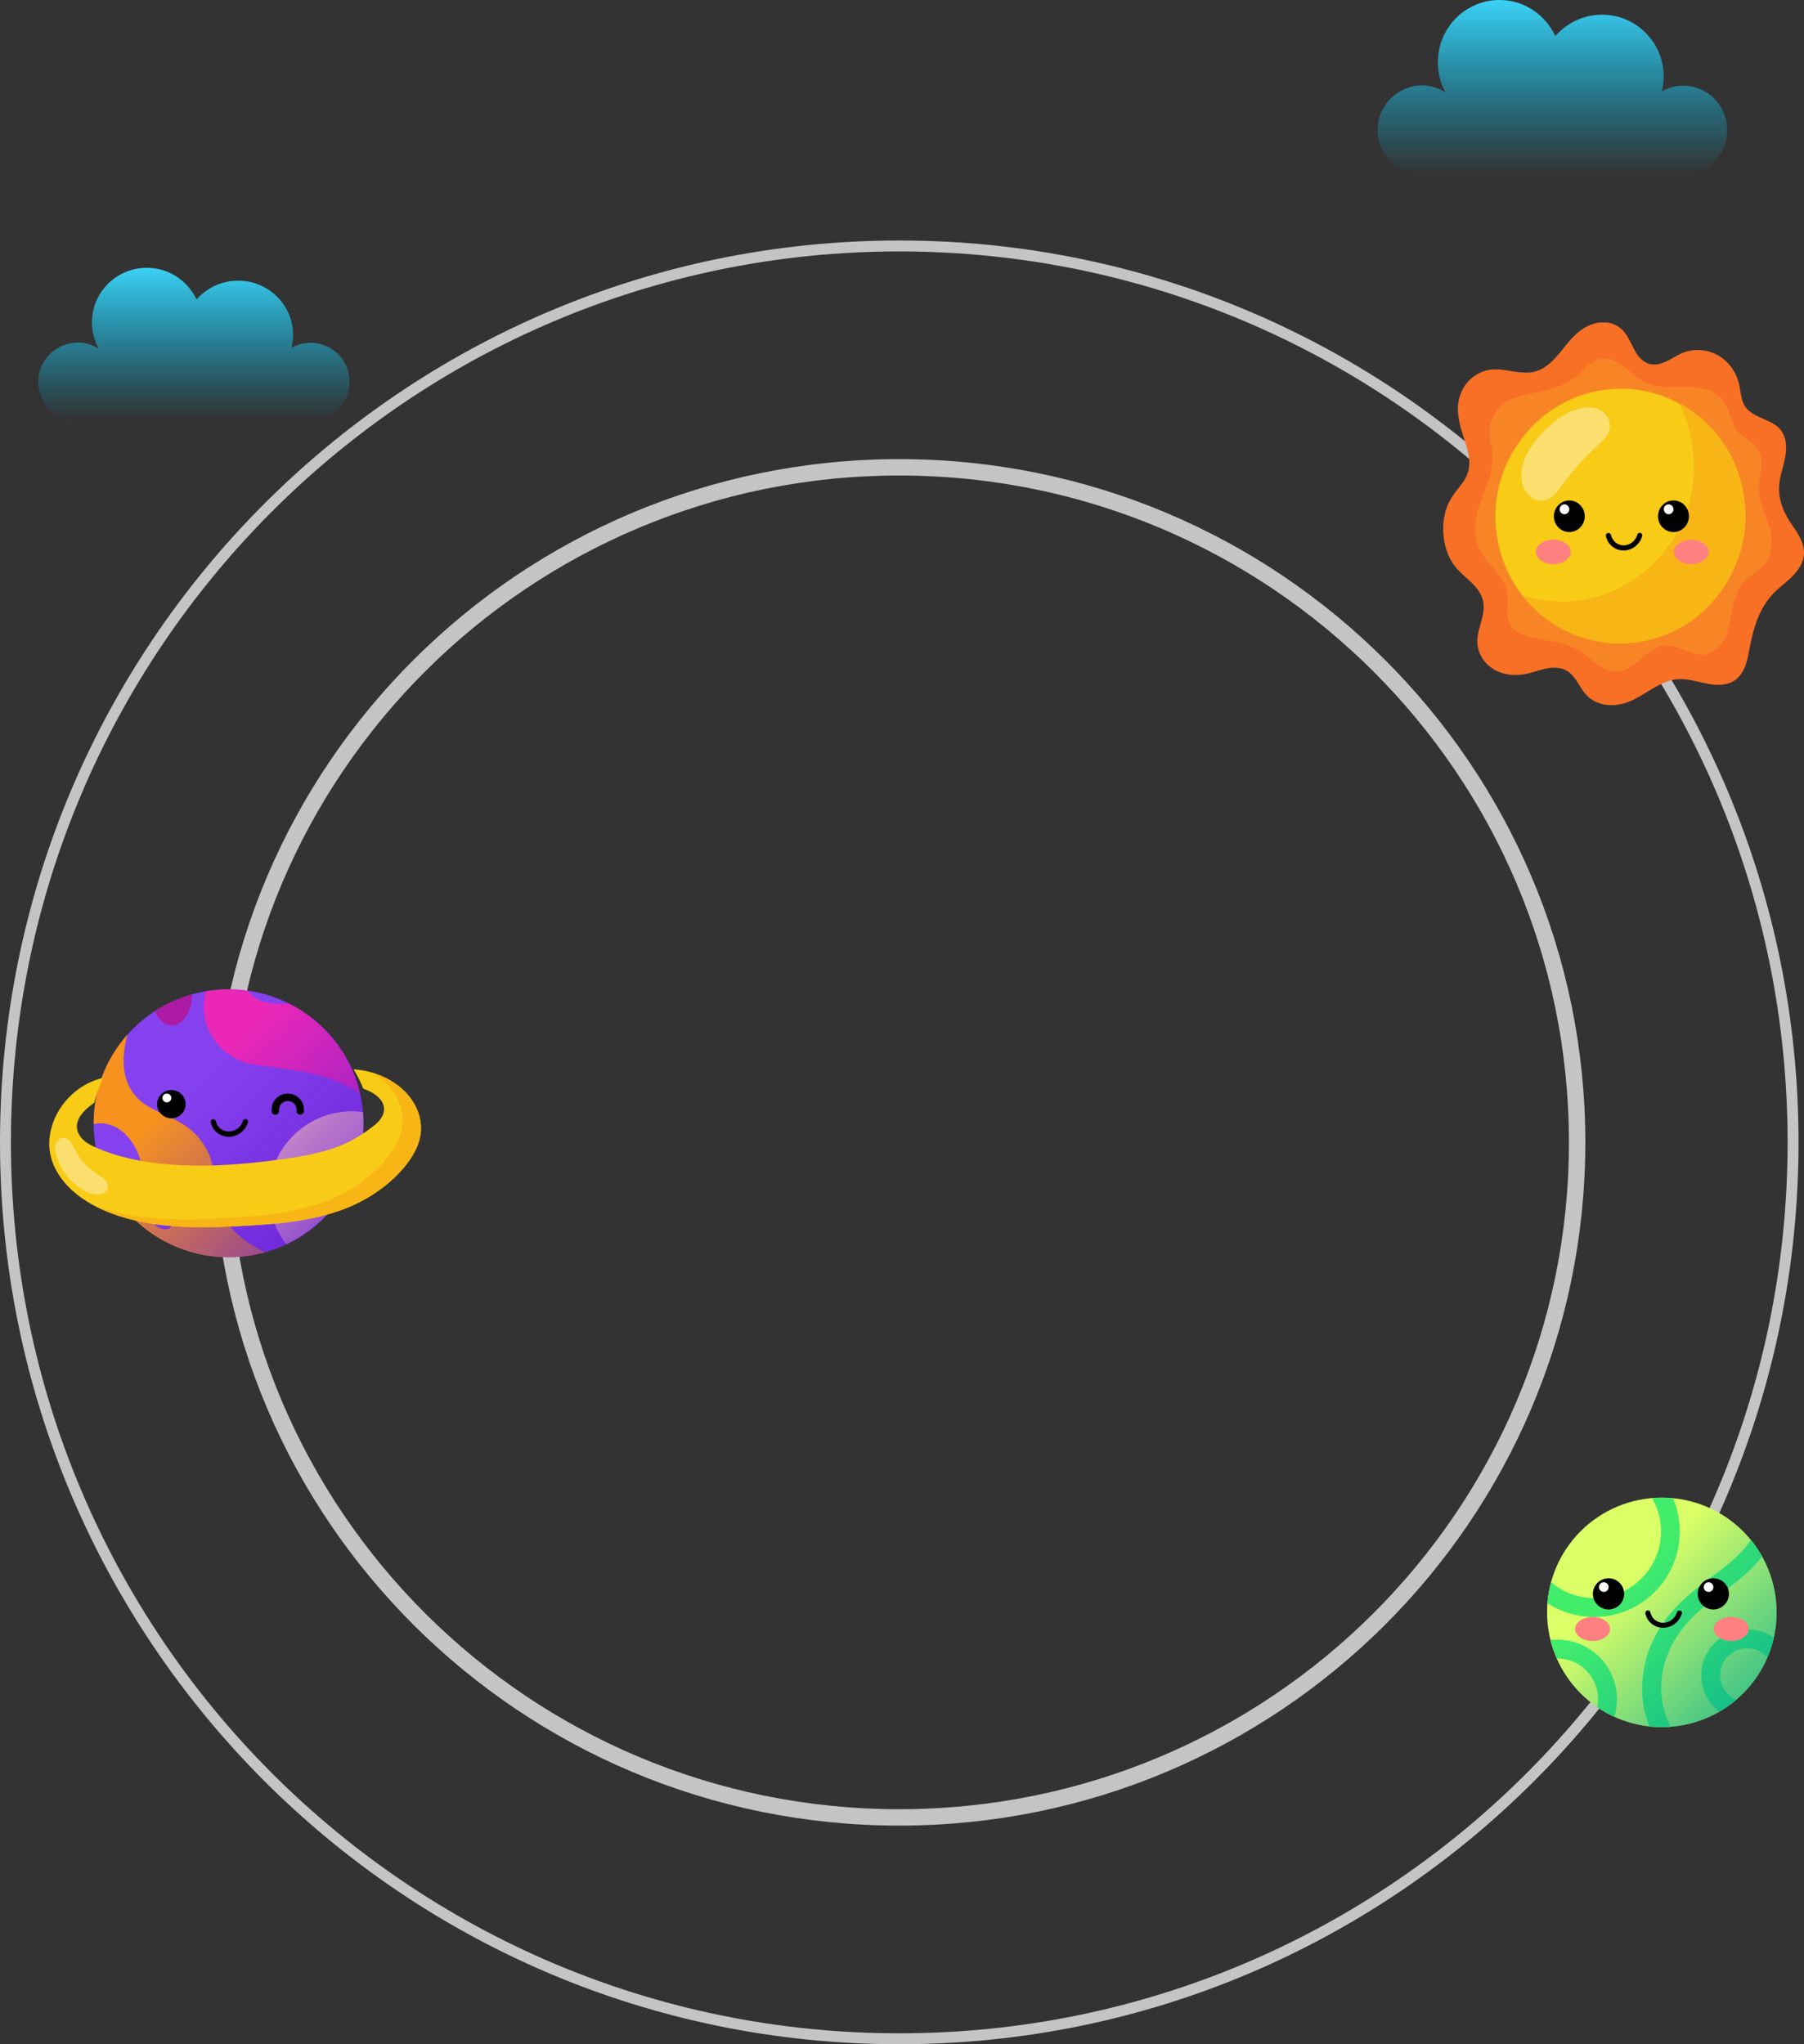 <svg width="330" height="374" viewBox="0 0 330 374" fill="none" xmlns="http://www.w3.org/2000/svg">
<rect x="0" y="0" width="330" height="374" fill="#333333" stroke="none"/>
<path d="M328 209C328 299.578 254.796 373 164.5 373C74.204 373 1 299.578 1 209C1 118.422 74.204 45 164.5 45C254.796 45 328 118.422 328 209Z" stroke="#C4C4C4" stroke-width="2"/>
<path d="M288.5 209C288.5 277.202 232.989 332.5 164.5 332.5C96.011 332.5 40.5 277.202 40.5 209C40.5 140.798 96.011 85.5 164.5 85.5C232.989 85.5 288.5 140.798 288.5 209Z" stroke="#C4C4C4" stroke-width="3"/>
<g clip-path="url(#clip0)">
<path d="M41.817 230C55.452 230 66.461 219.038 66.461 205.509C66.461 191.979 55.4 181 41.817 181C28.235 181 17.122 191.962 17.122 205.509C17.122 219.004 28.183 230 41.817 230Z" fill="#8641EF"/>
<path d="M49.191 218.418C49.191 221.882 50.391 225.105 52.374 227.622C61.591 223.278 67.278 213.661 66.391 203.441C65.748 203.372 65.087 203.303 64.409 203.303C56.009 203.337 49.191 210.093 49.191 218.418Z" fill="#FDC2C4"/>
<path d="M65.817 200.01C64.096 192.599 59.174 186.773 52.826 183.602C52.583 183.602 52.374 183.637 52.113 183.637C48.235 183.912 46.287 182.62 45.296 181.258C42.791 180.913 40.217 180.913 37.626 181.362C37.07 183.706 36.983 186.86 38.965 189.893C40.774 192.685 43.765 194.478 47.087 194.891C53.609 195.77 59.991 196.167 65.817 200.01Z" fill="#EB27B7"/>
<path d="M40.391 221.779C37.783 216.677 40.322 214.471 37.504 209.783C33.626 203.337 26.948 204.526 23.87 199.218C22.704 197.201 22.009 194.133 23.313 189.273C19.365 193.72 17.07 199.528 17.139 205.647C17.522 205.578 17.957 205.509 18.339 205.509C22.722 205.509 26.252 210.335 26.252 216.281C26.252 218.832 25.609 221.141 24.53 223.002C30.357 228.638 38.826 231.327 47.348 229.38C47.73 229.276 48.13 229.207 48.478 229.104C45.626 227.69 42.409 225.726 40.391 221.779ZM31.261 224.467C30.809 225.105 29.678 225.019 28.687 224.364C27.696 223.657 27.278 222.606 27.696 221.986C28.148 221.348 29.278 221.434 30.27 222.089C31.261 222.761 31.713 223.881 31.261 224.467Z" fill="#F7921E"/>
<path d="M31.435 187.584C33.487 187.584 35.139 185.068 35.139 181.948V181.914C32.67 182.62 30.374 183.62 28.322 184.999C28.965 186.533 30.131 187.584 31.435 187.584Z" fill="#AD1AA4"/>
<path d="M41.887 230C55.522 230 66.565 219.038 66.565 205.509C66.565 191.979 55.504 181 41.887 181C28.27 181 17.226 191.962 17.226 205.509C17.226 219.004 28.287 230 41.887 230Z" fill="url(#paint0_linear)"/>
<path d="M64.687 195.633C65.365 196.753 65.957 197.925 66.444 199.149C66.774 199.287 67.122 199.425 67.452 199.58C68.13 199.907 68.791 200.304 69.313 200.838C69.835 201.372 70.217 202.079 70.252 202.82C70.287 203.544 69.974 204.25 69.539 204.819C69.104 205.405 68.53 205.853 67.939 206.301C66.687 207.249 65.348 208.111 63.939 208.835C60.113 210.765 55.8 211.507 51.556 212.093C44.356 213.075 37.052 213.661 29.817 212.937C25.678 212.523 21.539 211.679 17.73 210.024C16.861 209.645 15.991 209.231 15.296 208.594C14.948 208.284 14.635 207.904 14.426 207.491C14.2 207.077 14.078 206.612 14.061 206.146C14.043 205.543 14.252 204.94 14.548 204.406C14.861 203.871 15.278 203.406 15.713 202.992C16.183 202.544 16.704 202.131 17.244 201.751C17.643 200.183 18.183 198.649 18.861 197.184C17.696 197.477 16.548 197.908 15.504 198.511C13.348 199.752 11.556 201.613 10.409 203.802C9.226 206.043 8.704 208.663 9.191 211.145C9.783 214.144 11.765 216.712 14.165 218.607C16.391 220.348 19 221.572 21.696 222.451C29.139 224.881 37.174 224.709 45 224.261C51.661 223.881 58.461 223.261 64.548 220.538C68.061 218.952 71.261 216.677 73.765 213.764C75.452 211.8 76.844 209.456 77 206.887C77.104 205.233 76.67 203.578 75.887 202.131C74.513 199.614 72.096 197.77 69.417 196.701C67.904 196.098 66.304 195.736 64.687 195.633Z" fill="#F7CB16"/>
<path d="M68.061 196.236C69.922 197.322 71.539 198.822 72.548 200.7C73.33 202.148 73.765 203.82 73.661 205.457C73.504 208.025 72.113 210.369 70.426 212.334C67.922 215.247 64.722 217.522 61.209 219.108C55.122 221.848 48.322 222.451 41.661 222.83C33.835 223.279 25.8 223.451 18.357 221.021C18.078 220.935 17.817 220.814 17.539 220.728C18.861 221.417 20.252 221.969 21.678 222.434C29.122 224.864 37.157 224.692 44.983 224.244C51.644 223.865 58.444 223.244 64.53 220.521C68.043 218.935 71.243 216.66 73.748 213.747C75.435 211.783 76.826 209.439 76.983 206.871C77.087 205.216 76.652 203.561 75.87 202.114C74.496 199.597 72.078 197.753 69.4 196.684C68.965 196.512 68.513 196.374 68.061 196.236Z" fill="#F7B516"/>
<path d="M14.878 217.504C13.591 216.694 12.478 215.591 11.661 214.316C11.035 213.351 10.565 212.282 10.27 211.162C10.148 210.731 10.061 210.3 10.078 209.852C10.096 209.404 10.235 208.956 10.53 208.646C10.704 208.456 10.93 208.318 11.174 208.249C11.417 208.18 11.678 208.163 11.939 208.232C12.322 208.335 12.652 208.594 12.896 208.921C13.139 209.232 13.313 209.593 13.504 209.955C14.043 211.024 14.67 212.058 15.487 212.937C16.374 213.868 17.487 214.574 18.53 215.333C18.843 215.557 19.157 215.798 19.4 216.108C19.643 216.419 19.8 216.798 19.765 217.177C19.748 217.418 19.643 217.66 19.487 217.849C19.33 218.039 19.122 218.194 18.913 218.315C18.461 218.539 17.939 218.573 17.452 218.521C16.496 218.418 15.609 218.056 14.878 217.504Z" fill="#FADF6F"/>
<path d="M39 204.767C38.861 204.767 38.722 204.836 38.635 204.957C38.548 205.078 38.513 205.216 38.548 205.353C38.67 205.922 38.948 206.439 39.33 206.87C39.713 207.301 40.217 207.629 40.757 207.801C41.73 208.128 42.809 207.99 43.678 207.473C44.461 207.008 45.07 206.267 45.348 205.388C45.4 205.267 45.383 205.129 45.33 205.009C45.278 204.888 45.174 204.802 45.035 204.767C44.913 204.733 44.774 204.75 44.652 204.802C44.53 204.871 44.444 204.974 44.426 205.112C44.235 205.75 43.783 206.319 43.191 206.646C42.565 207.008 41.748 207.111 41.07 206.887C40.687 206.75 40.322 206.525 40.044 206.215C39.765 205.905 39.574 205.543 39.487 205.147C39.452 204.923 39.243 204.75 39 204.767Z" fill="black"/>
<path d="M33.956 202.01C33.956 202.7 33.678 203.354 33.191 203.837C32.704 204.32 32.043 204.595 31.348 204.595C30.652 204.595 29.991 204.32 29.504 203.837C29.017 203.354 28.739 202.7 28.739 202.01C28.739 200.58 29.904 199.425 31.348 199.425C32.791 199.425 33.956 200.58 33.956 202.01Z" fill="black"/>
<path d="M31.348 200.872C31.348 201.079 31.261 201.286 31.104 201.441C30.948 201.596 30.739 201.682 30.53 201.682C30.078 201.682 29.713 201.32 29.713 200.872C29.713 200.424 30.078 200.062 30.53 200.062C30.983 200.079 31.348 200.424 31.348 200.872Z" fill="white"/>
<path d="M50.357 203.94C50.009 203.94 49.713 203.665 49.696 203.32C49.644 202.751 49.748 202.182 49.991 201.683C50.252 201.183 50.652 200.752 51.139 200.476C51.939 200.011 52.913 199.942 53.765 200.287C54.356 200.528 54.861 200.959 55.191 201.493C55.522 202.045 55.661 202.682 55.591 203.32C55.574 203.492 55.487 203.665 55.348 203.768C55.209 203.889 55.035 203.94 54.843 203.923C54.67 203.906 54.496 203.82 54.391 203.682C54.27 203.544 54.217 203.372 54.252 203.182C54.287 202.855 54.2 202.493 54.026 202.2C53.852 201.907 53.574 201.665 53.261 201.545C52.809 201.372 52.252 201.407 51.835 201.648C51.574 201.803 51.348 202.027 51.209 202.303C51.07 202.579 51.017 202.889 51.052 203.182C51.07 203.372 51.017 203.561 50.878 203.716C50.739 203.854 50.548 203.94 50.357 203.94Z" fill="black"/>
</g>
<g clip-path="url(#clip1)">
<path d="M268.723 85.496C268.945 83.866 268.461 82.236 267.956 80.688C267.25 78.48 266.462 76.189 266.745 73.857C266.927 72.33 267.573 70.865 268.602 69.751C269.631 68.636 271.024 67.873 272.518 67.646C273.91 67.439 275.303 67.707 276.696 67.934C278.088 68.162 279.521 68.327 280.853 67.955C282.407 67.522 283.699 66.407 284.789 65.169C285.879 63.952 286.807 62.569 287.978 61.434C289.129 60.299 290.541 59.391 292.116 59.081C292.903 58.916 293.71 58.916 294.497 59.102C295.284 59.288 296.011 59.659 296.617 60.196C297.626 61.124 298.171 62.466 298.817 63.683C299.14 64.302 299.483 64.901 299.947 65.417C300.411 65.933 300.976 66.346 301.622 66.552C302.147 66.717 302.732 66.717 303.277 66.634C303.822 66.531 304.347 66.346 304.851 66.098C305.861 65.623 306.789 64.963 307.839 64.55C309.897 63.725 312.319 63.91 314.257 65.004C316.195 66.098 317.628 68.079 318.132 70.287C318.294 70.968 318.354 71.67 318.495 72.351C318.637 73.032 318.818 73.733 319.202 74.311C319.565 74.868 320.07 75.323 320.635 75.673C321.2 76.024 321.806 76.292 322.411 76.561C323.017 76.829 323.622 77.077 324.207 77.407C324.773 77.737 325.318 78.129 325.741 78.666C326.286 79.367 326.589 80.234 326.69 81.142C326.791 82.029 326.69 82.937 326.529 83.804C326.185 85.558 325.519 87.271 325.439 89.046C325.338 91.11 326.044 93.173 327.114 94.948C327.719 95.959 328.446 96.888 329.031 97.92C329.617 98.952 330.04 100.107 330 101.304C329.96 102.109 329.697 102.914 329.294 103.616C328.89 104.317 328.365 104.936 327.8 105.514C326.65 106.649 325.318 107.578 324.228 108.754C321.866 111.292 320.776 114.78 320.13 118.206C319.908 119.341 319.727 120.517 319.343 121.611C318.96 122.705 318.334 123.757 317.406 124.417C316.659 124.954 315.751 125.202 314.862 125.284C313.954 125.346 313.046 125.222 312.158 125.057C310.382 124.706 308.606 124.108 306.789 124.273C305.195 124.417 303.721 125.14 302.329 125.965C300.956 126.791 299.624 127.699 298.13 128.318C296.818 128.854 295.406 129.123 294.013 128.978C292.62 128.834 291.248 128.235 290.259 127.224C289.573 126.522 289.108 125.676 288.584 124.851C288.059 124.025 287.453 123.22 286.626 122.725C286.061 122.374 285.395 122.209 284.729 122.168C284.062 122.127 283.396 122.189 282.751 122.333C281.459 122.601 280.207 123.117 278.896 123.344C276.978 123.695 274.919 123.468 273.244 122.457C272.417 121.941 271.67 121.26 271.145 120.414C270.62 119.588 270.297 118.598 270.237 117.607C270.176 116.328 270.58 115.069 270.923 113.81C271.266 112.572 271.569 111.251 271.307 109.992C271.024 108.672 270.156 107.536 269.187 106.608C268.218 105.659 267.149 104.833 266.301 103.801C264.565 101.676 263.879 98.807 264.02 96.042C264.101 94.432 264.525 92.823 265.312 91.419C265.716 90.718 266.18 90.078 266.684 89.438C267.189 88.798 267.694 88.179 268.077 87.478C268.42 86.858 268.622 86.198 268.723 85.496Z" fill="#F77026"/>
<path d="M272.881 81.68C272.457 80.483 272.356 79.162 272.598 77.903C272.881 76.376 273.688 74.932 274.899 73.982C276.191 72.95 277.826 72.517 279.42 72.166C280.954 71.836 282.508 71.547 284.002 71.093C285.516 70.639 286.969 69.979 288.2 68.988C288.947 68.39 289.593 67.647 290.319 67.007C291.046 66.367 291.873 65.81 292.822 65.645C293.569 65.501 294.356 65.624 295.062 65.913C295.769 66.182 296.435 66.615 297.04 67.069C298.251 67.998 299.341 69.133 300.714 69.834C302.227 70.618 303.983 70.784 305.699 70.804C307.394 70.825 309.11 70.68 310.805 70.928C311.572 71.031 312.319 71.217 313.026 71.526C313.732 71.836 314.378 72.29 314.903 72.868C315.67 73.755 316.094 74.911 316.477 76.025C316.881 77.14 317.284 78.295 318.092 79.162C318.596 79.719 319.242 80.132 319.868 80.565C320.494 80.999 321.099 81.473 321.523 82.113C321.866 82.629 322.068 83.248 322.149 83.867C322.229 84.486 322.209 85.126 322.149 85.745C322.027 86.983 321.725 88.222 321.745 89.481C321.765 90.863 322.189 92.225 322.653 93.525C323.117 94.825 323.662 96.126 323.925 97.488C324.106 98.396 324.167 99.345 324.046 100.274C323.925 101.202 323.602 102.11 323.057 102.853C322.512 103.617 321.765 104.215 321.018 104.772C320.272 105.33 319.505 105.887 318.879 106.588C317.93 107.703 317.405 109.147 317.083 110.571C316.76 112.016 316.578 113.481 316.194 114.905C315.892 115.999 315.468 117.072 314.782 117.959C314.095 118.847 313.106 119.548 312.016 119.734C311.391 119.837 310.745 119.775 310.119 119.631C309.494 119.486 308.908 119.239 308.303 119.012C307.112 118.537 305.881 118.001 304.609 118.104C303.741 118.166 302.934 118.516 302.187 118.991C301.461 119.466 300.794 120.044 300.128 120.601C299.462 121.179 298.796 121.736 298.05 122.169C297.303 122.603 296.455 122.912 295.587 122.912C294.336 122.912 293.145 122.293 292.136 121.529C291.127 120.766 290.218 119.858 289.149 119.177C287.857 118.351 286.363 117.877 284.87 117.526C283.376 117.196 281.842 116.989 280.349 116.639C279.501 116.453 278.633 116.205 277.866 115.772C277.099 115.338 276.413 114.719 276.05 113.894C275.686 113.089 275.666 112.16 275.706 111.294C275.747 110.406 275.848 109.519 275.727 108.631C275.505 107.022 274.556 105.639 273.527 104.401C272.497 103.163 271.387 101.986 270.681 100.521C270.095 99.283 269.853 97.9 269.873 96.538C269.894 95.176 270.156 93.814 270.58 92.514C271.266 90.347 272.336 88.325 272.8 86.096C273.123 84.651 273.143 83.145 272.881 81.68Z" fill="#F78526"/>
<path d="M273.829 90.78C274.919 83.888 279.238 77.614 285.193 74.168C289.714 71.547 295.123 70.556 300.249 71.423C305.376 72.29 310.2 74.993 313.631 78.976C317.87 83.888 319.908 90.718 319.101 97.219C318.294 103.72 314.681 109.807 309.413 113.543C305.76 116.122 301.36 117.608 296.919 117.711C292.479 117.835 288.018 116.576 284.244 114.182C280.47 111.789 277.422 108.218 275.585 104.091C273.749 99.943 273.123 95.258 273.829 90.78Z" fill="#F7CB16"/>
<path d="M307.172 73.796C310.281 80.029 310.785 87.644 308.303 94.186C305.558 101.47 299.281 107.249 291.914 109.25C287.554 110.447 282.872 110.303 278.552 108.961C280.147 111.005 282.084 112.779 284.244 114.162C288.018 116.556 292.479 117.815 296.919 117.691C301.36 117.567 305.76 116.102 309.413 113.522C314.681 109.787 318.314 103.72 319.101 97.198C319.908 90.698 317.87 83.888 313.631 78.956C311.815 76.871 309.615 75.117 307.172 73.796Z" fill="#F7B516"/>
<path d="M282.508 78.811C284.183 77.139 286.121 75.633 288.341 74.911C289.068 74.684 289.815 74.519 290.561 74.519C291.308 74.519 292.075 74.684 292.741 75.055C293.327 75.385 293.831 75.881 294.134 76.479C294.457 77.078 294.578 77.779 294.457 78.46C294.336 79.121 293.972 79.74 293.549 80.235C293.105 80.751 292.6 81.184 292.095 81.638C289.673 83.805 287.534 86.302 285.616 88.923C285.233 89.439 284.87 89.975 284.405 90.45C283.961 90.904 283.416 91.296 282.811 91.482C282.084 91.709 281.277 91.606 280.591 91.276C279.905 90.945 279.339 90.368 278.956 89.707C278.552 89.006 278.35 88.201 278.29 87.396C278.229 86.591 278.35 85.766 278.572 84.981C279.238 82.567 280.772 80.544 282.508 78.811Z" fill="#FADF6F"/>
<path d="M294.215 97.508C294.073 97.508 293.932 97.59 293.851 97.694C293.771 97.817 293.73 97.962 293.771 98.106C293.892 98.663 294.154 99.2 294.538 99.613C294.921 100.046 295.405 100.356 295.93 100.541C296.879 100.872 297.928 100.727 298.776 100.211C299.543 99.757 300.128 98.994 300.391 98.127C300.431 98.003 300.431 97.859 300.371 97.755C300.31 97.632 300.209 97.549 300.088 97.508C299.967 97.466 299.826 97.487 299.725 97.549C299.604 97.611 299.523 97.714 299.503 97.859C299.301 98.498 298.877 99.056 298.312 99.406C297.706 99.778 296.919 99.881 296.253 99.654C295.87 99.53 295.527 99.283 295.264 98.994C295.002 98.684 294.8 98.313 294.719 97.921C294.638 97.673 294.437 97.508 294.215 97.508Z" fill="black"/>
<path d="M287.332 100.975C287.332 102.213 285.899 103.204 284.143 103.204C282.387 103.204 280.954 102.213 280.954 100.975C280.954 100.376 281.297 99.819 281.883 99.406C282.488 98.994 283.295 98.746 284.143 98.746C284.991 98.746 285.798 98.973 286.404 99.406C287.009 99.819 287.332 100.376 287.332 100.975Z" fill="#FF8080"/>
<path d="M312.541 100.975C312.541 102.213 311.108 103.204 309.352 103.204C307.596 103.204 306.163 102.213 306.163 100.975C306.163 100.376 306.506 99.819 307.092 99.406C307.697 98.994 308.505 98.746 309.352 98.746C310.2 98.746 311.007 98.973 311.613 99.406C312.198 99.819 312.541 100.376 312.541 100.975Z" fill="#FF8080"/>
<path d="M289.895 94.454C289.895 96.043 288.624 97.343 287.07 97.343C285.516 97.343 284.244 96.043 284.244 94.454C284.244 92.865 285.516 91.564 287.07 91.564C288.624 91.564 289.895 92.844 289.895 94.454Z" fill="black"/>
<path d="M287.07 93.174C287.07 93.422 286.969 93.649 286.807 93.814C286.646 93.979 286.424 94.082 286.182 94.082C285.939 94.082 285.717 93.979 285.556 93.814C285.394 93.649 285.294 93.422 285.294 93.174C285.294 92.679 285.697 92.266 286.182 92.266C286.666 92.287 287.07 92.679 287.07 93.174Z" fill="white"/>
<path d="M308.949 94.454C308.949 96.043 307.677 97.343 306.123 97.343C304.569 97.343 303.297 96.043 303.297 94.454C303.297 92.865 304.569 91.565 306.123 91.565C307.677 91.544 308.949 92.844 308.949 94.454Z" fill="black"/>
<path d="M306.123 93.174C306.123 93.422 306.022 93.649 305.86 93.814C305.699 93.979 305.477 94.082 305.235 94.082C304.993 94.082 304.771 93.979 304.609 93.814C304.448 93.649 304.347 93.422 304.347 93.174C304.347 92.679 304.75 92.266 305.235 92.266C305.739 92.287 306.123 92.679 306.123 93.174Z" fill="white"/>
</g>
<path d="M307.889 15.68C306.495 15.68 305.164 16.064 304.024 16.704C304.214 15.872 304.341 14.976 304.341 14.08C304.341 7.744 299.271 2.688 293.061 2.688C289.64 2.688 286.598 4.224 284.507 6.592C282.669 2.688 278.804 0 274.305 0C268.032 0 263.026 5.12 263.026 11.392C263.026 13.376 263.533 15.296 264.42 16.896C263.152 16.128 261.695 15.616 260.111 15.616C255.612 15.68 252 19.328 252 23.808C252 28.352 255.612 32 260.048 32C264.483 32 303.39 32 307.889 32C312.325 32 315.937 28.352 315.937 23.872C316 19.328 312.388 15.68 307.889 15.68Z" fill="url(#paint1_linear)"/>
<path d="M56.776 62.72C55.535 62.72 54.349 63.056 53.334 63.616C53.503 62.888 53.616 62.104 53.616 61.32C53.616 55.776 49.101 51.352 43.57 51.352C40.523 51.352 37.814 52.696 35.952 54.768C34.315 51.352 30.872 49 26.865 49C21.278 49 16.82 53.48 16.82 58.968C16.82 60.704 17.271 62.384 18.061 63.784C16.933 63.112 15.635 62.664 14.224 62.664C10.217 62.72 7 65.912 7 69.832C7 73.808 10.217 77 14.167 77C18.118 77 52.769 77 56.776 77C60.727 77 63.944 73.808 63.944 69.888C64 65.912 60.783 62.72 56.776 62.72Z" fill="url(#paint2_linear)"/>
<g clip-path="url(#clip2)">
<path d="M303.993 315.97C315.595 315.97 324.985 306.587 324.985 294.993C324.985 283.398 315.61 274 303.993 274C292.375 274 283 283.383 283 294.978C283 306.557 292.39 315.97 303.993 315.97Z" fill="#DBFF66"/>
<path d="M302.198 274.09C303.245 275.883 303.843 277.959 303.843 280.171C303.843 286.879 298.385 292.378 291.627 292.378C288.622 292.378 285.871 291.272 283.733 289.464C283.404 290.689 283.164 291.989 283.045 293.274C285.512 294.888 288.442 295.829 291.627 295.829C300.269 295.829 307.282 288.822 307.282 280.186C307.282 278.034 306.833 275.987 306.056 274.134C304.785 273.97 303.484 273.97 302.198 274.09Z" fill="#42ED6C"/>
<path d="M311.199 306.497C311.199 309.201 312.485 311.622 314.504 313.146C315.61 312.518 316.627 311.801 317.569 310.994C315.864 310.217 314.653 308.499 314.653 306.497C314.653 303.763 316.866 301.552 319.602 301.552C321.068 301.552 322.398 302.209 323.295 303.225C323.774 302.089 324.163 300.894 324.462 299.654C323.086 298.668 321.397 298.1 319.602 298.1C314.982 298.1 311.199 301.88 311.199 306.497Z" fill="#42ED6C"/>
<path d="M295.305 314.087C295.604 313.071 295.784 311.996 295.784 310.875C295.784 304.854 290.865 299.968 284.869 299.968C284.45 299.968 284.032 299.998 283.643 300.028C283.882 301.014 284.211 302 284.6 302.971C284.66 303.12 284.719 303.27 284.779 303.419C284.809 303.419 284.839 303.419 284.869 303.419C289.011 303.419 292.345 306.781 292.345 310.89C292.345 311.398 292.285 311.876 292.195 312.354C293.167 312.997 294.214 313.594 295.305 314.087Z" fill="#42ED6C"/>
<path d="M312.964 288.598C311.349 289.823 309.659 291.093 308.074 292.557C304.68 295.71 302.378 299.236 301.241 303.135C299.746 308.26 300.434 312.578 301.72 315.88C302.976 316.03 304.277 316.03 305.563 315.94C304.157 313.086 303.125 309.022 304.576 304.092C305.533 300.82 307.491 297.801 310.422 295.097C311.887 293.752 313.517 292.542 315.042 291.377C317.629 289.434 320.23 287.477 322.339 284.788C321.741 283.712 321.053 282.696 320.275 281.725C318.436 284.519 315.82 286.476 312.964 288.598Z" fill="#42ED6C"/>
<path d="M303.993 315.97C315.595 315.97 324.985 306.587 324.985 294.993C324.985 283.398 315.61 274 303.993 274C292.375 274 283 283.383 283 294.978C283 306.557 292.39 315.97 303.993 315.97Z" fill="url(#paint3_linear)"/>
<path d="M301.436 294.619C301.286 294.619 301.167 294.694 301.077 294.813C300.987 294.933 300.957 295.067 300.987 295.217C301.107 295.77 301.376 296.293 301.75 296.711C302.124 297.129 302.617 297.458 303.155 297.637C304.112 297.951 305.159 297.817 306.011 297.324C306.789 296.86 307.372 296.128 307.641 295.277C307.686 295.157 307.686 295.023 307.626 294.903C307.566 294.783 307.461 294.694 307.342 294.664C307.222 294.619 307.088 294.634 306.968 294.709C306.848 294.769 306.774 294.873 306.744 295.008C306.549 295.635 306.101 296.188 305.548 296.532C304.934 296.89 304.142 296.995 303.469 296.771C303.095 296.636 302.737 296.412 302.467 296.113C302.198 295.814 302.004 295.441 301.914 295.052C301.884 294.769 301.675 294.619 301.436 294.619Z" fill="black"/>
<path d="M294.528 298.025C294.528 299.236 293.093 300.222 291.328 300.222C289.564 300.222 288.129 299.236 288.129 298.025C288.129 297.443 288.472 296.89 289.071 296.472C289.669 296.053 290.491 295.829 291.343 295.829C292.195 295.829 293.003 296.053 293.616 296.472C294.184 296.89 294.528 297.443 294.528 298.025Z" fill="#FF8080"/>
<path d="M319.886 298.025C319.886 299.236 318.451 300.222 316.687 300.222C314.922 300.222 313.487 299.236 313.487 298.025C313.487 297.443 313.831 296.89 314.429 296.472C315.027 296.053 315.849 295.829 316.702 295.829C317.554 295.829 318.361 296.053 318.974 296.472C319.542 296.89 319.886 297.443 319.886 298.025Z" fill="#FF8080"/>
<path d="M297.1 291.601C297.1 292.363 296.801 293.08 296.262 293.618C295.724 294.156 295.006 294.455 294.244 294.455C292.674 294.455 291.388 293.185 291.388 291.601C291.388 290.032 292.659 288.747 294.244 288.747C295.006 288.747 295.724 289.046 296.262 289.584C296.801 290.122 297.1 290.854 297.1 291.601Z" fill="black"/>
<path d="M294.259 290.361C294.259 290.6 294.169 290.824 294.005 290.988C293.84 291.152 293.616 291.242 293.377 291.242C293.137 291.242 292.913 291.152 292.749 290.988C292.584 290.824 292.495 290.6 292.495 290.361C292.495 289.867 292.898 289.479 293.377 289.479C293.855 289.479 294.259 289.867 294.259 290.361Z" fill="white"/>
<path d="M316.268 291.601C316.268 292.363 315.969 293.08 315.431 293.618C314.892 294.156 314.175 294.455 313.412 294.455C312.65 294.455 311.932 294.156 311.394 293.618C310.855 293.08 310.556 292.363 310.556 291.601C310.556 290.032 311.827 288.747 313.412 288.747C314.997 288.762 316.268 290.032 316.268 291.601Z" fill="black"/>
<path d="M313.427 290.361C313.427 290.6 313.337 290.824 313.173 290.988C313.009 291.152 312.784 291.242 312.545 291.242C312.306 291.242 312.081 291.152 311.917 290.988C311.753 290.824 311.663 290.6 311.663 290.361C311.663 289.867 312.067 289.479 312.545 289.479C313.023 289.479 313.427 289.867 313.427 290.361Z" fill="white"/>
</g>
<defs>
<linearGradient id="paint0_linear" x1="34.633" y1="198.311" x2="70.443" y2="234.374" gradientUnits="userSpaceOnUse">
<stop stop-color="#661FD1" stop-opacity="0"/>
<stop offset="1" stop-color="#661FD1"/>
</linearGradient>
<linearGradient id="paint1_linear" x1="283.969" y1="0" x2="283.969" y2="32" gradientUnits="userSpaceOnUse">
<stop stop-color="#3BD1F5"/>
<stop offset="1" stop-color="#00BAE8" stop-opacity="0"/>
</linearGradient>
<linearGradient id="paint2_linear" x1="35.472" y1="49" x2="35.472" y2="77" gradientUnits="userSpaceOnUse">
<stop stop-color="#3BD1F5"/>
<stop offset="1" stop-color="#00BAE8" stop-opacity="0"/>
</linearGradient>
<linearGradient id="paint3_linear" x1="297.83" y1="288.812" x2="328.505" y2="319.516" gradientUnits="userSpaceOnUse">
<stop stop-color="#00AB94" stop-opacity="0"/>
<stop offset="1" stop-color="#00AB94"/>
</linearGradient>
<clipPath id="clip0">
<rect width="68" height="49" fill="white" transform="translate(9 181)"/>
</clipPath>
<clipPath id="clip1">
<rect width="66" height="70" fill="white" transform="translate(264 59)"/>
</clipPath>
<clipPath id="clip2">
<rect width="42" height="42" fill="white" transform="translate(283 274)"/>
</clipPath>
</defs>
</svg>
